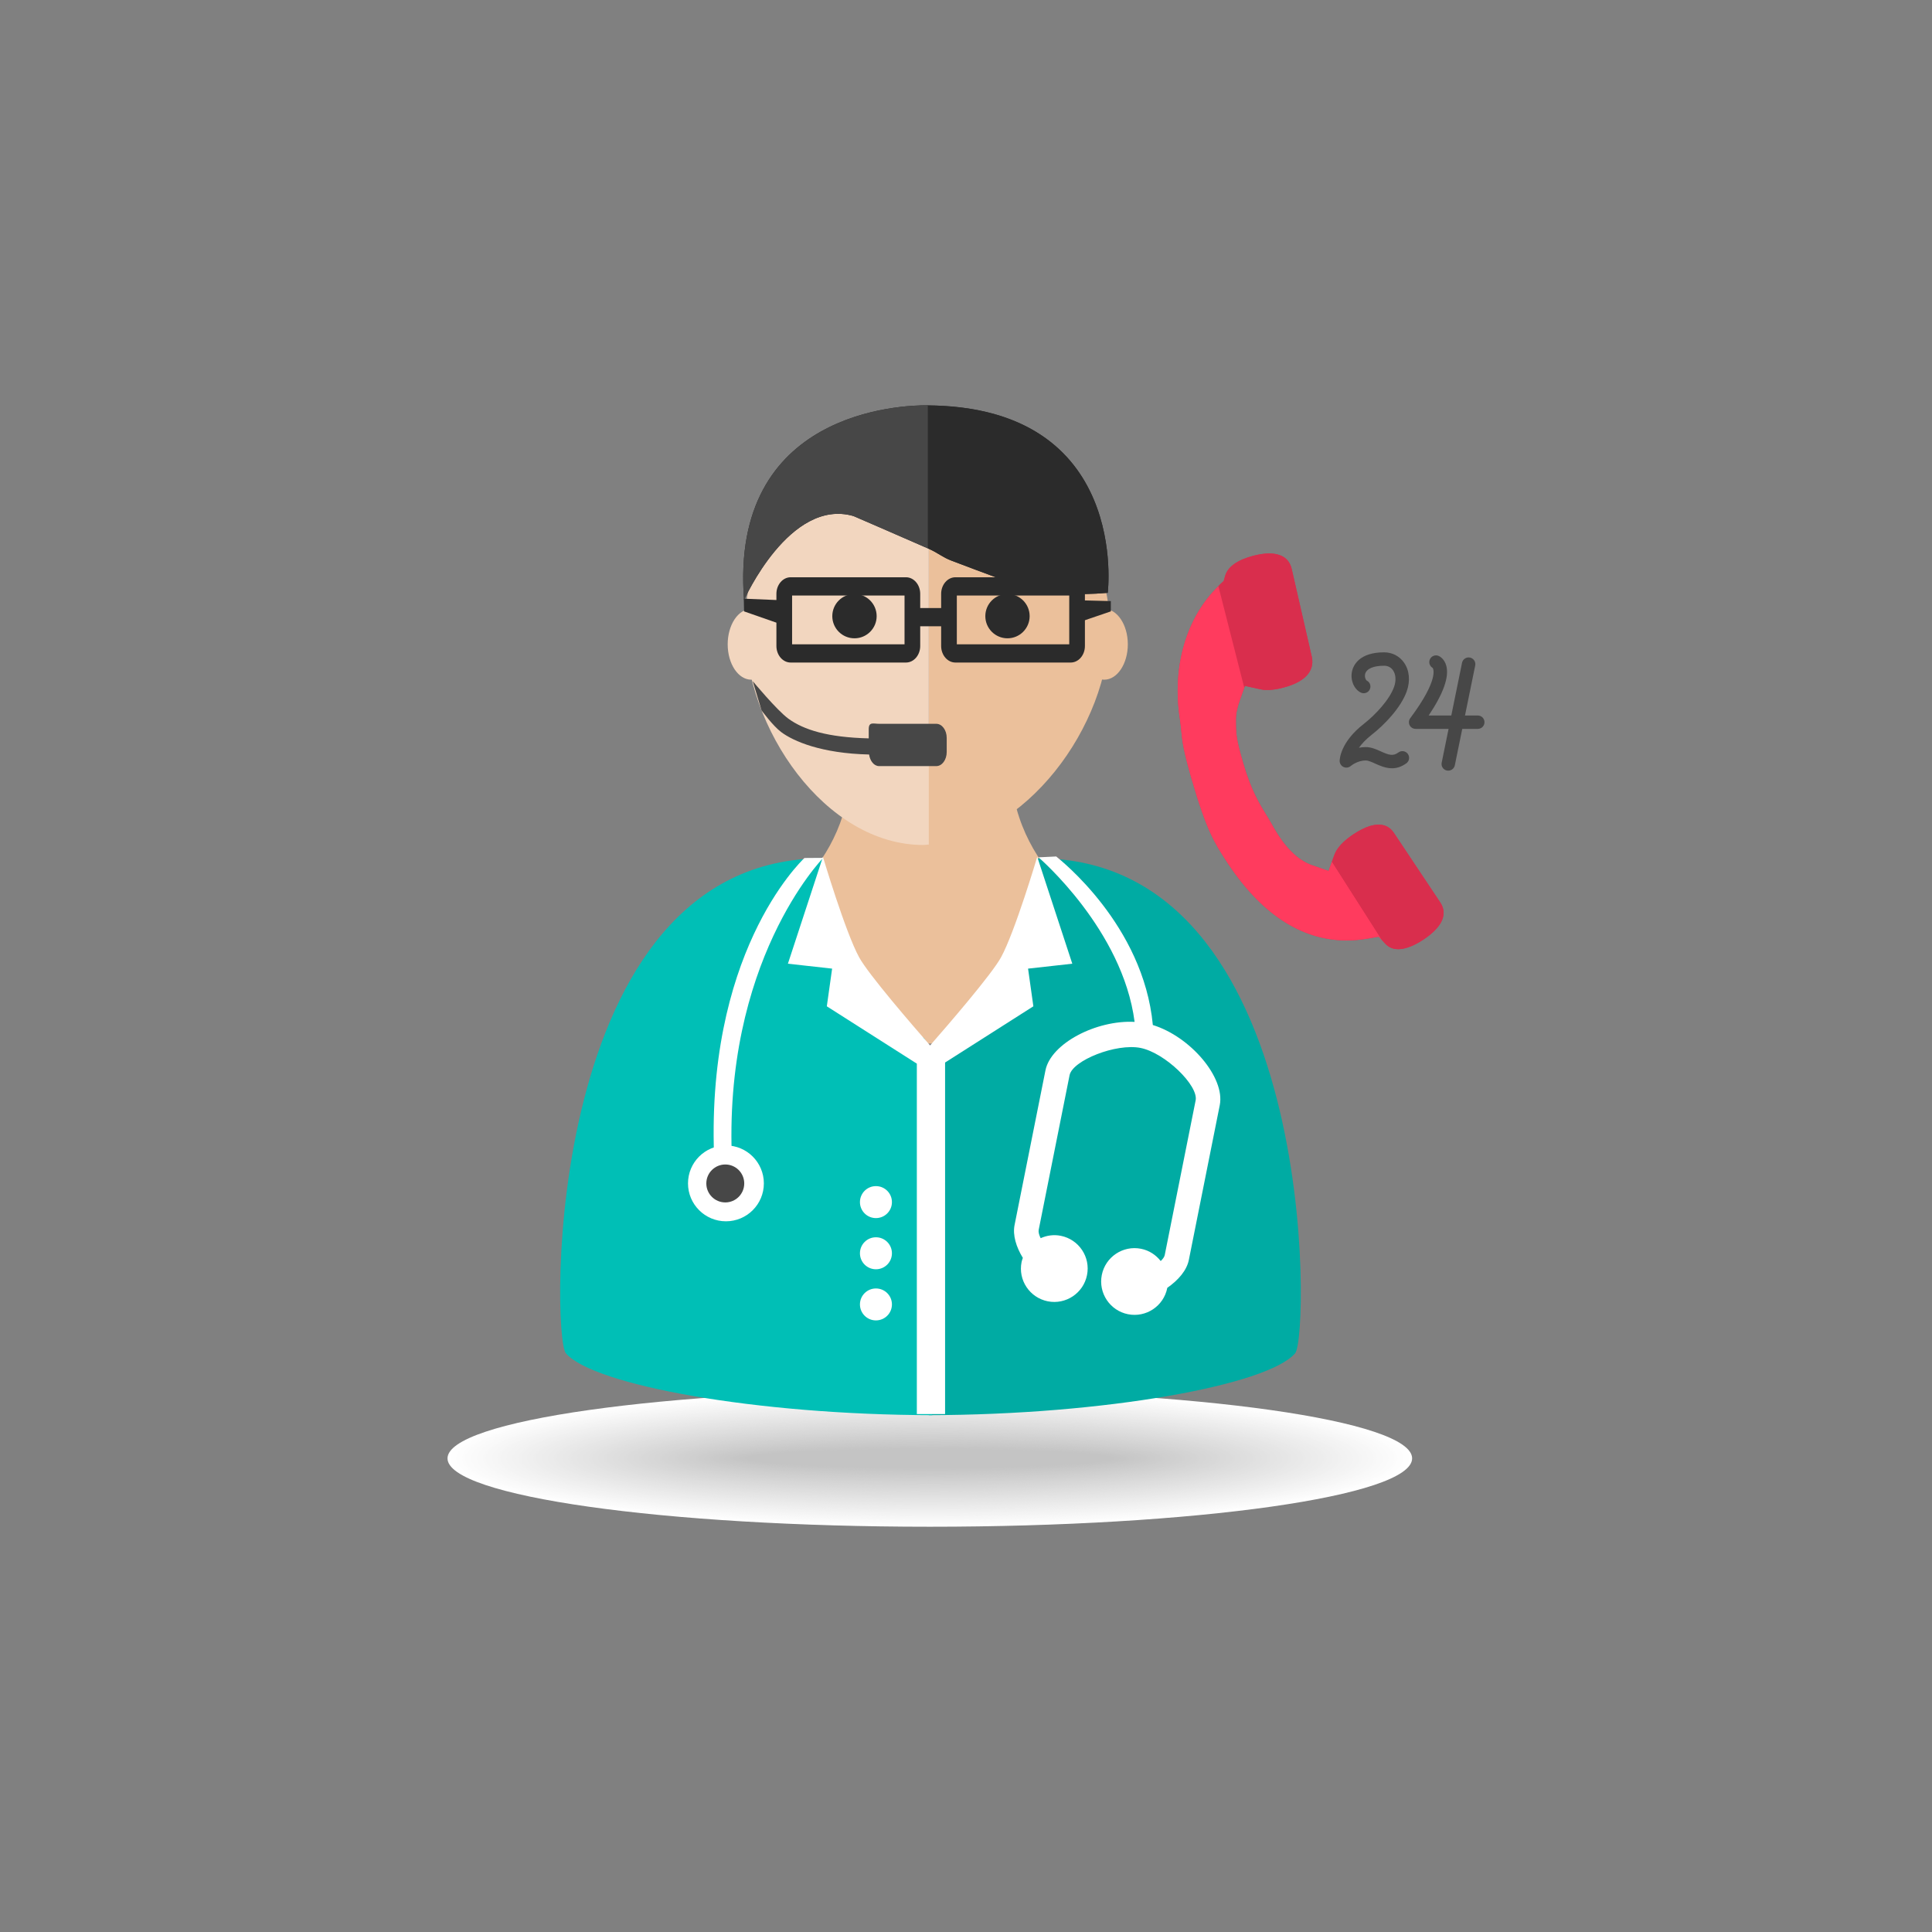 <?xml version="1.0" encoding="utf-8"?>
<!-- Generator: Adobe Illustrator 16.0.0, SVG Export Plug-In . SVG Version: 6.00 Build 0)  -->
<!DOCTYPE svg PUBLIC "-//W3C//DTD SVG 1.1//EN" "http://www.w3.org/Graphics/SVG/1.1/DTD/svg11.dtd">
<svg version="1.1" id="Layer_1" xmlns="http://www.w3.org/2000/svg" xmlns:xlink="http://www.w3.org/1999/xlink" x="0px" y="0px"
	 width="350px" height="350px" viewBox="0 0 350 350" enable-background="new 0 0 350 350" xml:space="preserve">
<rect x="0" y="0" width="350" height="350" fill="#808080" stroke="none"/>
<g>
	<g>
		<path fill="#FFFFFF" d="M255.82,264.2c0,6.836-39.123,12.381-87.376,12.381c-48.252,0-87.373-5.545-87.373-12.381
			c0-6.839,39.121-12.384,87.373-12.384C216.697,251.816,255.82,257.361,255.82,264.2z"/>
		<path fill="#FEFEFE" d="M255.286,264.2c0,6.777-38.884,12.275-86.843,12.275c-47.957,0-86.839-5.498-86.839-12.275
			c0-6.781,38.882-12.278,86.839-12.278C216.402,251.922,255.286,257.419,255.286,264.2z"/>
		<path fill="#FEFEFE" d="M254.753,264.2c0,6.72-38.646,12.171-86.31,12.171c-47.663,0-86.305-5.451-86.305-12.171
			c0-6.724,38.643-12.174,86.305-12.174C216.107,252.026,254.753,257.477,254.753,264.2z"/>
		<path fill="#FDFDFD" d="M254.219,264.2c0,6.662-38.406,12.065-85.775,12.065c-47.368,0-85.772-5.403-85.772-12.065
			c0-6.665,38.404-12.069,85.772-12.069C215.813,252.131,254.219,257.535,254.219,264.2z"/>
		<path fill="#FDFDFD" d="M253.686,264.2c0,6.604-38.168,11.961-85.242,11.961c-47.073,0-85.238-5.356-85.238-11.961
			c0-6.606,38.165-11.964,85.238-11.964C215.518,252.236,253.686,257.594,253.686,264.2z"/>
		<path fill="#FCFCFC" d="M253.151,264.2c0,6.546-37.928,11.855-84.708,11.855c-46.779,0-84.704-5.31-84.704-11.855
			c0-6.549,37.925-11.859,84.704-11.859C215.224,252.341,253.151,257.651,253.151,264.2z"/>
		<path fill="#FBFBFB" d="M252.617,264.2c0,6.488-37.688,11.751-84.173,11.751c-46.483,0-84.171-5.263-84.171-11.751
			c0-6.491,37.688-11.754,84.171-11.754C214.929,252.446,252.617,257.709,252.617,264.2z"/>
		<path fill="#FBFBFB" d="M252.084,264.2c0,6.43-37.45,11.646-83.64,11.646c-46.189,0-83.637-5.216-83.637-11.646
			c0-6.434,37.448-11.648,83.637-11.648C214.634,252.552,252.084,257.767,252.084,264.2z"/>
		<path fill="#FAFAFA" d="M251.55,264.2c0,6.372-37.211,11.541-83.106,11.541c-45.894,0-83.103-5.169-83.103-11.541
			c0-6.375,37.209-11.544,83.103-11.544C214.339,252.656,251.55,257.825,251.55,264.2z"/>
		<path fill="#FAFAFA" d="M251.016,264.2c0,6.314-36.972,11.436-82.572,11.436c-45.599,0-82.569-5.121-82.569-11.436
			c0-6.317,36.97-11.438,82.569-11.438C214.044,252.762,251.016,257.883,251.016,264.2z"/>
		<path fill="#F9F9F9" d="M250.482,264.2c0,6.256-36.733,11.331-82.039,11.331c-45.305,0-82.036-5.075-82.036-11.331
			c0-6.259,36.731-11.334,82.036-11.334C213.749,252.866,250.482,257.941,250.482,264.2z"/>
		<path fill="#F9F9F9" d="M249.948,264.2c0,6.198-36.494,11.226-81.504,11.226c-45.01,0-81.501-5.027-81.501-11.226
			c0-6.201,36.492-11.229,81.501-11.229C213.454,252.972,249.948,257.999,249.948,264.2z"/>
		<path fill="#F8F8F8" d="M249.415,264.2c0,6.141-36.256,11.121-80.971,11.121c-44.715,0-80.968-4.98-80.968-11.121
			c0-6.143,36.253-11.124,80.968-11.124C213.159,253.076,249.415,258.058,249.415,264.2z"/>
		<path fill="#F7F7F7" d="M248.881,264.2c0,6.082-36.016,11.016-80.437,11.016c-44.42,0-80.434-4.934-80.434-11.016
			c0-6.085,36.014-11.019,80.434-11.019C212.865,253.182,248.881,258.115,248.881,264.2z"/>
		<path fill="#F7F7F7" d="M248.347,264.2c0,6.024-35.776,10.911-79.903,10.911c-44.125,0-79.9-4.887-79.9-10.911
			c0-6.027,35.774-10.914,79.9-10.914C212.57,253.286,248.347,258.173,248.347,264.2z"/>
		<path fill="#F6F6F6" d="M247.813,264.2c0,5.966-35.538,10.806-79.37,10.806c-43.831,0-79.366-4.84-79.366-10.806
			c0-5.969,35.536-10.809,79.366-10.809C212.275,253.392,247.813,258.231,247.813,264.2z"/>
		<path fill="#F6F6F6" d="M247.279,264.2c0,5.908-35.299,10.701-78.836,10.701c-43.535,0-78.833-4.793-78.833-10.701
			c0-5.911,35.297-10.704,78.833-10.704C211.98,253.496,247.279,258.289,247.279,264.2z"/>
		<path fill="#F5F5F5" d="M246.746,264.2c0,5.851-35.061,10.596-78.302,10.596c-43.241,0-78.299-4.745-78.299-10.596
			c0-5.853,35.059-10.599,78.299-10.599C211.686,253.602,246.746,258.348,246.746,264.2z"/>
		<path fill="#F4F4F4" d="M246.212,264.2c0,5.792-34.821,10.491-77.768,10.491c-42.946,0-77.765-4.699-77.765-10.491
			c0-5.795,34.819-10.493,77.765-10.493C211.391,253.707,246.212,258.405,246.212,264.2z"/>
		<path fill="#F4F4F4" d="M245.678,264.2c0,5.734-34.582,10.386-77.234,10.386c-42.651,0-77.231-4.651-77.231-10.386
			c0-5.737,34.58-10.389,77.231-10.389C211.096,253.812,245.678,258.463,245.678,264.2z"/>
		<path fill="#F3F3F3" d="M245.145,264.2c0,5.677-34.344,10.281-76.701,10.281c-42.356,0-76.698-4.604-76.698-10.281
			c0-5.679,34.341-10.284,76.698-10.284C210.801,253.916,245.145,258.521,245.145,264.2z"/>
		<path fill="#F3F3F3" d="M244.61,264.2c0,5.618-34.104,10.176-76.166,10.176c-42.062,0-76.164-4.558-76.164-10.176
			c0-5.621,34.102-10.179,76.164-10.179C210.506,254.021,244.61,258.579,244.61,264.2z"/>
		<path fill="#F2F2F2" d="M244.076,264.2c0,5.561-33.864,10.071-75.632,10.071c-41.767,0-75.63-4.511-75.63-10.071
			c0-5.563,33.863-10.074,75.63-10.074C210.212,254.126,244.076,258.638,244.076,264.2z"/>
		<path fill="#F2F2F2" d="M243.543,264.2c0,5.502-33.626,9.966-75.099,9.966c-41.472,0-75.096-4.464-75.096-9.966
			c0-5.505,33.624-9.969,75.096-9.969C209.917,254.231,243.543,258.695,243.543,264.2z"/>
		<path fill="#F1F1F1" d="M243.009,264.2c0,5.444-33.387,9.86-74.565,9.86c-41.177,0-74.563-4.416-74.563-9.86
			c0-5.447,33.385-9.863,74.563-9.863C209.622,254.337,243.009,258.753,243.009,264.2z"/>
		<path fill="#F0F0F0" d="M242.476,264.2c0,5.387-33.148,9.756-74.032,9.756c-40.882,0-74.028-4.369-74.028-9.756
			c0-5.39,33.146-9.759,74.028-9.759C209.327,254.441,242.476,258.811,242.476,264.2z"/>
		<path fill="#F0F0F0" d="M241.941,264.2c0,5.329-32.909,9.651-73.497,9.651s-73.496-4.322-73.496-9.651
			c0-5.331,32.908-9.653,73.496-9.653S241.941,258.869,241.941,264.2z"/>
		<path fill="#EFEFEF" d="M241.408,264.2c0,5.271-32.671,9.546-72.964,9.546c-40.293,0-72.961-4.275-72.961-9.546
			c0-5.272,32.668-9.549,72.961-9.549C208.737,254.651,241.408,258.928,241.408,264.2z"/>
		<path fill="#EFEFEF" d="M240.874,264.2c0,5.213-32.431,9.44-72.43,9.44c-39.998,0-72.428-4.228-72.428-9.44
			c0-5.215,32.43-9.444,72.428-9.444C208.443,254.756,240.874,258.985,240.874,264.2z"/>
		<path fill="#EEEEEE" d="M240.34,264.2c0,5.155-32.192,9.335-71.896,9.335c-39.703,0-71.894-4.18-71.894-9.335
			c0-5.157,32.191-9.339,71.894-9.339C208.147,254.861,240.34,259.043,240.34,264.2z"/>
		<ellipse fill="#EDEDED" cx="168.445" cy="264.2" rx="71.361" ry="9.23"/>
		<path fill="#EDEDED" d="M239.272,264.2c0,5.039-31.714,9.126-70.829,9.126c-39.114,0-70.826-4.087-70.826-9.126
			c0-5.041,31.712-9.129,70.826-9.129C207.559,255.071,239.272,259.159,239.272,264.2z"/>
		<path fill="#ECECEC" d="M238.738,264.2c0,4.981-31.475,9.021-70.294,9.021c-38.819,0-70.292-4.039-70.292-9.021
			c0-4.983,31.474-9.023,70.292-9.023C207.264,255.177,238.738,259.217,238.738,264.2z"/>
		<path fill="#ECECEC" d="M238.205,264.2c0,4.923-31.236,8.915-69.761,8.915c-38.524,0-69.758-3.992-69.758-8.915
			c0-4.925,31.234-8.919,69.758-8.919C206.969,255.281,238.205,259.275,238.205,264.2z"/>
		<path fill="#EBEBEB" d="M237.671,264.2c0,4.865-30.997,8.811-69.228,8.811c-38.229,0-69.225-3.945-69.225-8.811
			c0-4.867,30.996-8.813,69.225-8.813C206.674,255.387,237.671,259.333,237.671,264.2z"/>
		<path fill="#EBEBEB" d="M237.137,264.2c0,4.808-30.758,8.706-68.692,8.706s-68.691-3.898-68.691-8.706
			c0-4.809,30.757-8.708,68.691-8.708S237.137,259.392,237.137,264.2z"/>
		<path fill="#EAEAEA" d="M236.604,264.2c0,4.749-30.52,8.601-68.16,8.601c-37.64,0-68.158-3.852-68.158-8.601
			c0-4.751,30.518-8.604,68.158-8.604C206.084,255.597,236.604,259.449,236.604,264.2z"/>
		<path fill="#E9E9E9" d="M236.069,264.2c0,4.69-30.28,8.495-67.625,8.495c-37.345,0-67.624-3.805-67.624-8.495
			c0-4.693,30.279-8.499,67.624-8.499C205.789,255.701,236.069,259.507,236.069,264.2z"/>
		<path fill="#E9E9E9" d="M235.536,264.2c0,4.633-30.042,8.391-67.093,8.391c-37.05,0-67.089-3.758-67.089-8.391
			c0-4.636,30.04-8.394,67.089-8.394C205.494,255.807,235.536,259.564,235.536,264.2z"/>
		<path fill="#E8E8E8" d="M235.002,264.2c0,4.575-29.803,8.286-66.559,8.286c-36.755,0-66.556-3.711-66.556-8.286
			c0-4.577,29.801-8.289,66.556-8.289C205.199,255.911,235.002,259.623,235.002,264.2z"/>
		<path fill="#E8E8E8" d="M234.469,264.2c0,4.517-29.563,8.181-66.024,8.181s-66.022-3.664-66.022-8.181
			c0-4.519,29.562-8.184,66.022-8.184S234.469,259.682,234.469,264.2z"/>
		<path fill="#E7E7E7" d="M233.935,264.2c0,4.459-29.324,8.075-65.491,8.075c-36.166,0-65.489-3.616-65.489-8.075
			c0-4.461,29.323-8.078,65.489-8.078C204.61,256.122,233.935,259.739,233.935,264.2z"/>
		<path fill="#E6E6E6" d="M233.4,264.2c0,4.401-29.085,7.971-64.957,7.971c-35.871,0-64.955-3.569-64.955-7.971
			c0-4.403,29.084-7.974,64.955-7.974C204.315,256.227,233.4,259.797,233.4,264.2z"/>
		<path fill="#E6E6E6" d="M232.867,264.2c0,4.343-28.847,7.865-64.424,7.865c-35.575,0-64.42-3.522-64.42-7.865
			c0-4.345,28.845-7.868,64.42-7.868C204.021,256.332,232.867,259.855,232.867,264.2z"/>
		<path fill="#E5E5E5" d="M232.333,264.2c0,4.285-28.607,7.761-63.889,7.761c-35.282,0-63.888-3.476-63.888-7.761
			c0-4.287,28.606-7.764,63.888-7.764C203.726,256.437,232.333,259.913,232.333,264.2z"/>
		<path fill="#E5E5E5" d="M231.799,264.2c0,4.228-28.367,7.655-63.355,7.655c-34.986,0-63.353-3.428-63.353-7.655
			c0-4.229,28.367-7.659,63.353-7.659C203.432,256.541,231.799,259.971,231.799,264.2z"/>
		<path fill="#E4E4E4" d="M231.266,264.2c0,4.169-28.129,7.551-62.822,7.551c-34.691,0-62.82-3.382-62.82-7.551
			c0-4.171,28.128-7.554,62.82-7.554C203.137,256.646,231.266,260.029,231.266,264.2z"/>
		<path fill="#E4E4E4" d="M230.731,264.2c0,4.111-27.89,7.445-62.288,7.445c-34.397,0-62.286-3.334-62.286-7.445
			c0-4.113,27.889-7.448,62.286-7.448C202.842,256.752,230.731,260.087,230.731,264.2z"/>
		<path fill="#E3E3E3" d="M230.197,264.2c0,4.054-27.65,7.341-61.754,7.341c-34.102,0-61.752-3.287-61.752-7.341
			c0-4.056,27.65-7.344,61.752-7.344C202.547,256.856,230.197,260.145,230.197,264.2z"/>
		<path fill="#E2E2E2" d="M229.664,264.2c0,3.995-27.412,7.235-61.22,7.235s-61.219-3.24-61.219-7.235
			c0-3.997,27.411-7.238,61.219-7.238S229.664,260.203,229.664,264.2z"/>
		<path fill="#E2E2E2" d="M229.13,264.2c0,3.938-27.173,7.131-60.686,7.131c-33.512,0-60.685-3.193-60.685-7.131
			c0-3.938,27.172-7.134,60.685-7.134C201.957,257.066,229.13,260.262,229.13,264.2z"/>
		<path fill="#E1E1E1" d="M228.597,264.2c0,3.879-26.935,7.025-60.153,7.025c-33.217,0-60.151-3.146-60.151-7.025
			c0-3.882,26.934-7.028,60.151-7.028C201.662,257.172,228.597,260.318,228.597,264.2z"/>
		<path fill="#E1E1E1" d="M228.063,264.2c0,3.821-26.695,6.921-59.618,6.921s-59.618-3.1-59.618-6.921
			c0-3.823,26.695-6.923,59.618-6.923S228.063,260.377,228.063,264.2z"/>
		<path fill="#E0E0E0" d="M227.528,264.2c0,3.764-26.456,6.815-59.085,6.815c-32.627,0-59.083-3.052-59.083-6.815
			c0-3.766,26.455-6.818,59.083-6.818C201.072,257.382,227.528,260.435,227.528,264.2z"/>
		<path fill="#DFDFDF" d="M226.995,264.2c0,3.705-26.218,6.711-58.551,6.711c-32.333,0-58.549-3.006-58.549-6.711
			c0-3.707,26.216-6.714,58.549-6.714C200.777,257.486,226.995,260.493,226.995,264.2z"/>
		<path fill="#DFDFDF" d="M226.461,264.2c0,3.647-25.978,6.605-58.017,6.605c-32.039,0-58.016-2.958-58.016-6.605
			c0-3.649,25.978-6.608,58.016-6.608C200.483,257.592,226.461,260.551,226.461,264.2z"/>
		<path fill="#DEDEDE" d="M225.928,264.2c0,3.589-25.74,6.501-57.484,6.501s-57.482-2.912-57.482-6.501
			c0-3.591,25.738-6.504,57.482-6.504S225.928,260.609,225.928,264.2z"/>
		<ellipse fill="#DEDEDE" cx="168.445" cy="264.2" rx="56.949" ry="6.396"/>
		<path fill="#DDDDDD" d="M224.859,264.2c0,3.474-25.261,6.29-56.416,6.29c-31.153,0-56.414-2.816-56.414-6.29
			c0-3.476,25.261-6.294,56.414-6.294C199.599,257.906,224.859,260.725,224.859,264.2z"/>
		<path fill="#DDDDDD" d="M224.326,264.2c0,3.415-25.022,6.186-55.882,6.186c-30.859,0-55.881-2.771-55.881-6.186
			c0-3.417,25.021-6.188,55.881-6.188C199.304,258.012,224.326,260.783,224.326,264.2z"/>
		<path fill="#DCDCDC" d="M223.792,264.2c0,3.357-24.783,6.08-55.348,6.08c-30.564,0-55.347-2.723-55.347-6.08
			c0-3.359,24.783-6.083,55.347-6.083C199.009,258.117,223.792,260.841,223.792,264.2z"/>
		<path fill="#DBDBDB" d="M223.259,264.2c0,3.3-24.545,5.976-54.814,5.976s-54.813-2.676-54.813-5.976
			c0-3.301,24.544-5.979,54.813-5.979S223.259,260.899,223.259,264.2z"/>
		<path fill="#DBDBDB" d="M222.725,264.2c0,3.241-24.305,5.87-54.281,5.87c-29.974,0-54.279-2.629-54.279-5.87
			c0-3.243,24.305-5.873,54.279-5.873C198.42,258.327,222.725,260.957,222.725,264.2z"/>
		<path fill="#DADADA" d="M222.19,264.2c0,3.184-24.066,5.766-53.747,5.766c-29.68,0-53.745-2.582-53.745-5.766
			c0-3.186,24.065-5.769,53.745-5.769C198.124,258.432,222.19,261.015,222.19,264.2z"/>
		<path fill="#DADADA" d="M221.657,264.2c0,3.126-23.827,5.66-53.213,5.66c-29.385,0-53.212-2.534-53.212-5.66
			c0-3.127,23.827-5.663,53.212-5.663C197.83,258.537,221.657,261.073,221.657,264.2z"/>
		<path fill="#D9D9D9" d="M221.123,264.2c0,3.067-23.588,5.556-52.679,5.556c-29.09,0-52.678-2.488-52.678-5.556
			c0-3.069,23.588-5.559,52.678-5.559C197.535,258.642,221.123,261.131,221.123,264.2z"/>
		<ellipse fill="#D8D8D8" cx="168.444" cy="264.2" rx="52.145" ry="5.45"/>
		<path fill="#D8D8D8" d="M220.056,264.2c0,2.952-23.11,5.346-51.612,5.346c-28.5,0-51.61-2.394-51.61-5.346
			c0-2.953,23.11-5.349,51.61-5.349C196.945,258.852,220.056,261.247,220.056,264.2z"/>
		<path fill="#D7D7D7" d="M219.521,264.2c0,2.894-22.871,5.24-51.078,5.24c-28.206,0-51.077-2.347-51.077-5.24
			c0-2.896,22.871-5.243,51.077-5.243C196.65,258.957,219.521,261.305,219.521,264.2z"/>
		<path fill="#D7D7D7" d="M218.988,264.2c0,2.835-22.633,5.136-50.544,5.136c-27.911,0-50.543-2.301-50.543-5.136
			c0-2.837,22.632-5.139,50.543-5.139C196.355,259.062,218.988,261.363,218.988,264.2z"/>
		<path fill="#D6D6D6" d="M218.454,264.2c0,2.778-22.394,5.03-50.01,5.03c-27.616,0-50.009-2.252-50.009-5.03
			c0-2.779,22.393-5.033,50.009-5.033C196.061,259.167,218.454,261.421,218.454,264.2z"/>
		<path fill="#D6D6D6" d="M217.92,264.2c0,2.72-22.154,4.925-49.476,4.925c-27.322,0-49.476-2.205-49.476-4.925
			c0-2.722,22.154-4.929,49.476-4.929C195.766,259.271,217.92,261.479,217.92,264.2z"/>
		<path fill="#D5D5D5" d="M217.387,264.2c0,2.661-21.915,4.82-48.943,4.82c-27.026,0-48.941-2.159-48.941-4.82
			c0-2.663,21.915-4.823,48.941-4.823C195.472,259.377,217.387,261.537,217.387,264.2z"/>
		<path fill="#D4D4D4" d="M216.853,264.2c0,2.604-21.676,4.716-48.409,4.716c-26.732,0-48.408-2.111-48.408-4.716
			c0-2.605,21.676-4.719,48.408-4.719C195.177,259.481,216.853,261.595,216.853,264.2z"/>
		<path fill="#D4D4D4" d="M216.319,264.2c0,2.546-21.438,4.61-47.875,4.61s-47.875-2.064-47.875-4.61
			c0-2.548,21.438-4.613,47.875-4.613S216.319,261.652,216.319,264.2z"/>
		<path fill="#D3D3D3" d="M215.785,264.2c0,2.487-21.198,4.505-47.341,4.505s-47.341-2.018-47.341-4.505
			c0-2.489,21.198-4.509,47.341-4.509S215.785,261.711,215.785,264.2z"/>
		<path fill="#D3D3D3" d="M215.251,264.2c0,2.43-20.959,4.4-46.808,4.4c-25.847,0-46.806-1.971-46.806-4.4
			c0-2.432,20.958-4.403,46.806-4.403C194.292,259.797,215.251,261.769,215.251,264.2z"/>
		<path fill="#D2D2D2" d="M214.718,264.2c0,2.372-20.721,4.296-46.274,4.296s-46.273-1.924-46.273-4.296
			c0-2.373,20.72-4.298,46.273-4.298S214.718,261.827,214.718,264.2z"/>
		<path fill="#D1D1D1" d="M214.184,264.2c0,2.313-20.481,4.19-45.74,4.19s-45.739-1.877-45.739-4.19
			c0-2.315,20.481-4.193,45.739-4.193S214.184,261.885,214.184,264.2z"/>
		<path fill="#D1D1D1" d="M213.649,264.2c0,2.256-20.241,4.085-45.206,4.085c-24.963,0-45.206-1.829-45.206-4.085
			c0-2.257,20.243-4.089,45.206-4.089C193.408,260.111,213.649,261.943,213.649,264.2z"/>
		<path fill="#D0D0D0" d="M213.116,264.2c0,2.198-20.004,3.98-44.672,3.98c-24.669,0-44.672-1.782-44.672-3.98
			c0-2.199,20.003-3.983,44.672-3.983C193.112,260.217,213.116,262.001,213.116,264.2z"/>
		<path fill="#D0D0D0" d="M212.582,264.2c0,2.14-19.764,3.876-44.138,3.876c-24.374,0-44.138-1.736-44.138-3.876
			c0-2.142,19.764-3.878,44.138-3.878C192.818,260.322,212.582,262.059,212.582,264.2z"/>
		<path fill="#CFCFCF" d="M212.049,264.2c0,2.082-19.525,3.771-43.605,3.771c-24.079,0-43.604-1.688-43.604-3.771
			c0-2.084,19.525-3.773,43.604-3.773C192.523,260.427,212.049,262.116,212.049,264.2z"/>
		<path fill="#CFCFCF" d="M211.515,264.2c0,2.024-19.286,3.665-43.071,3.665c-23.784,0-43.07-1.641-43.07-3.665
			c0-2.025,19.287-3.668,43.07-3.668C192.229,260.532,211.515,262.175,211.515,264.2z"/>
		<path fill="#CECECE" d="M210.98,264.2c0,1.966-19.047,3.561-42.537,3.561c-23.489,0-42.536-1.595-42.536-3.561
			c0-1.967,19.047-3.563,42.536-3.563C191.934,260.637,210.98,262.233,210.98,264.2z"/>
		<path fill="#CDCDCD" d="M210.447,264.2c0,1.908-18.809,3.456-42.004,3.456c-23.194,0-42.002-1.548-42.002-3.456
			c0-1.909,18.808-3.458,42.002-3.458C191.639,260.742,210.447,262.291,210.447,264.2z"/>
		<path fill="#CDCDCD" d="M209.913,264.2c0,1.851-18.569,3.351-41.469,3.351s-41.469-1.5-41.469-3.351
			c0-1.852,18.569-3.354,41.469-3.354S209.913,262.349,209.913,264.2z"/>
		<path fill="#CCCCCC" d="M209.38,264.2c0,1.792-18.331,3.245-40.936,3.245s-40.935-1.453-40.935-3.245
			c0-1.794,18.33-3.249,40.935-3.249S209.38,262.406,209.38,264.2z"/>
		<path fill="#CCCCCC" d="M208.846,264.2c0,1.734-18.092,3.141-40.402,3.141c-22.31,0-40.401-1.406-40.401-3.141
			c0-1.735,18.092-3.144,40.401-3.144C190.754,261.057,208.846,262.465,208.846,264.2z"/>
		<path fill="#CBCBCB" d="M208.312,264.2c0,1.676-17.853,3.036-39.868,3.036s-39.868-1.36-39.868-3.036
			c0-1.678,17.853-3.038,39.868-3.038S208.312,262.522,208.312,264.2z"/>
		<path fill="#CACACA" d="M207.778,264.2c0,1.618-17.613,2.931-39.334,2.931c-21.72,0-39.334-1.313-39.334-2.931
			c0-1.619,17.614-2.934,39.334-2.934C190.165,261.267,207.778,262.581,207.778,264.2z"/>
		<path fill="#CACACA" d="M207.244,264.2c0,1.561-17.374,2.825-38.8,2.825c-21.425,0-38.8-1.265-38.8-2.825
			c0-1.562,17.375-2.828,38.8-2.828C189.87,261.372,207.244,262.639,207.244,264.2z"/>
		<path fill="#C9C9C9" d="M206.71,264.2c0,1.502-17.135,2.721-38.266,2.721c-21.131,0-38.266-1.219-38.266-2.721
			c0-1.503,17.135-2.724,38.266-2.724C189.575,261.477,206.71,262.697,206.71,264.2z"/>
		<path fill="#C9C9C9" d="M206.177,264.2c0,1.444-16.896,2.615-37.733,2.615c-20.836,0-37.732-1.171-37.732-2.615
			c0-1.445,16.896-2.618,37.732-2.618C189.28,261.582,206.177,262.755,206.177,264.2z"/>
		<path fill="#C8C8C8" d="M205.643,264.2c0,1.387-16.657,2.511-37.198,2.511c-20.542,0-37.199-1.124-37.199-2.511
			c0-1.388,16.657-2.514,37.199-2.514C188.985,261.687,205.643,262.813,205.643,264.2z"/>
		<path fill="#C8C8C8" d="M205.109,264.2c0,1.328-16.419,2.405-36.666,2.405s-36.665-1.077-36.665-2.405
			c0-1.329,16.418-2.408,36.665-2.408S205.109,262.871,205.109,264.2z"/>
		<path fill="#C7C7C7" d="M204.575,264.2c0,1.271-16.179,2.301-36.131,2.301c-19.952,0-36.131-1.03-36.131-2.301
			c0-1.271,16.18-2.304,36.131-2.304C188.396,261.896,204.575,262.929,204.575,264.2z"/>
		<path fill="#C6C6C6" d="M204.042,264.2c0,1.213-15.941,2.195-35.598,2.195s-35.598-0.982-35.598-2.195s15.941-2.198,35.598-2.198
			S204.042,262.987,204.042,264.2z"/>
		<path fill="#C6C6C6" d="M203.508,264.2c0,1.154-15.701,2.091-35.064,2.091c-19.362,0-35.064-0.937-35.064-2.091
			c0-1.155,15.702-2.093,35.064-2.093C187.807,262.107,203.508,263.045,203.508,264.2z"/>
		<path fill="#C5C5C5" d="M202.974,264.2c0,1.097-15.462,1.985-34.53,1.985c-19.067,0-34.53-0.889-34.53-1.985
			c0-1.098,15.463-1.988,34.53-1.988C187.512,262.212,202.974,263.103,202.974,264.2z"/>
		<path fill="#C5C5C5" d="M202.44,264.2c0,1.038-15.224,1.88-33.997,1.88c-18.772,0-33.996-0.842-33.996-1.88
			c0-1.04,15.224-1.884,33.996-1.884C187.217,262.316,202.44,263.16,202.44,264.2z"/>
		<path fill="#C4C4C4" d="M201.906,264.2c0,0.98-14.984,1.775-33.462,1.775c-18.478,0-33.462-0.795-33.462-1.775
			c0-0.981,14.985-1.778,33.462-1.778C186.922,262.422,201.906,263.219,201.906,264.2z"/>
	</g>
	<g>
		<g>
			<g>
				<g>
					<path fill="#474747" d="M252.172,139.18c-1.15,0-2.189-0.464-3.051-0.851c-0.637-0.291-1.242-0.563-1.707-0.563
						c-1.523,0-2.689,0.98-2.699,0.993c-0.373,0.315-0.887,0.389-1.32,0.188c-0.438-0.205-0.713-0.647-0.705-1.125
						c0.008-0.342,0.182-3.418,4.346-6.659c2.141-1.669,4.674-4.389,5.512-6.721c0.406-1.139,0.326-2.265-0.193-3.016
						c-0.383-0.538-0.934-0.823-1.613-0.823c-1.93,0-3.174,0.54-3.43,1.476c-0.152,0.593,0.129,1.119,0.281,1.208
						c0.605,0.298,0.848,1.028,0.539,1.632c-0.297,0.599-1.033,0.84-1.627,0.538c-1.248-0.621-1.934-2.331-1.563-3.901
						c0.242-1.018,1.289-3.382,5.799-3.382c1.463,0,2.775,0.677,3.607,1.859c0.99,1.414,1.168,3.324,0.486,5.23
						c-1.07,2.981-4.07,6.073-6.309,7.818c-1.092,0.853-1.838,1.67-2.344,2.381c0.391-0.079,0.797-0.124,1.232-0.124
						c0.979,0,1.867,0.392,2.709,0.771c1.426,0.644,2.217,0.944,3.213,0.205c0.529-0.4,1.293-0.288,1.695,0.249
						c0.398,0.542,0.297,1.305-0.248,1.706C253.865,138.939,252.998,139.18,252.172,139.18z"/>
				</g>
				<g>
					<path fill="#474747" d="M267.717,132.044h-11.258c-0.463,0-0.879-0.255-1.094-0.668c-0.201-0.412-0.156-0.905,0.113-1.271
						c5.266-7.063,4.166-8.967,4.063-9.106c-0.531-0.308-0.766-0.976-0.508-1.548c0.27-0.618,0.994-0.893,1.607-0.62
						c0.168,0.076,1.039,0.521,1.379,1.813c0.523,2.012-0.553,5.026-3.203,8.975h8.9c0.674,0,1.213,0.541,1.213,1.214
						C268.93,131.502,268.391,132.044,267.717,132.044z"/>
				</g>
				<g>
					<path fill="#474747" d="M262.363,139.611c-0.084,0-0.162-0.008-0.246-0.022c-0.658-0.133-1.082-0.777-0.939-1.435l3.686-18.087
						c0.131-0.655,0.775-1.08,1.43-0.944c0.658,0.132,1.088,0.773,0.955,1.433l-3.693,18.086
						C263.43,139.22,262.93,139.611,262.363,139.611z"/>
				</g>
			</g>
		</g>
		<g>
			<path fill="#D92E4D" d="M260.955,163.548l-8.457-12.688c-0.652-0.976-1.578-1.469-2.758-1.469c-0.512,0-1.059,0.092-1.643,0.276
				c-0.879,0.283-1.867,0.78-2.914,1.473c-1.813,1.202-3,2.488-3.439,3.702l-0.453,1.25l-0.609,1.688l-2.951-1.019
				c-2.74-0.944-5.17-3.426-7.416-7.577c-0.303-0.542-0.635-1.075-1-1.681c-1.135-1.844-2.688-4.365-4.098-9.243
				c-1.275-4.402-1.326-5.21-1.326-7.932c0-1.222,0.381-2.547,0.703-3.442l0.814-2.303l0.115-0.33l2.727,0.595
				c0.316,0.075,0.639,0.126,0.959,0.141l0.381,0.006c0.854,0,1.832-0.143,2.889-0.429c1.77-0.456,3.117-1.115,4.02-1.959
				c1.051-0.975,1.457-2.27,1.139-3.639l-3.633-15.879c-0.508-2.213-2.297-2.751-3.74-2.816l-0.328-0.012
				c-0.85,0-1.828,0.15-2.898,0.425c-2.936,0.774-4.65,2.016-5.111,3.693l-0.24,0.871l-0.654,0.609
				c-0.109,0.104-0.199,0.231-0.307,0.335c-5.803,5.634-8.424,14.548-6.986,23.995c0.129,0.844,0.186,1.5,0.262,2.218
				c0.164,1.723,0.326,3.347,1.84,8.605c2.719,9.405,4.184,11.666,6.209,14.804c6.242,9.654,13.623,14.551,21.918,14.551
				c1.273,0,2.652-0.129,4.111-0.388l1.695-0.294l0.6,0.642l0.572,0.62c0.619,0.669,1.408,1.005,2.352,1.005
				c0.512,0,1.066-0.096,1.658-0.287c0.902-0.28,1.891-0.774,2.93-1.469c1.516-1.01,2.58-2.053,3.158-3.092
				C261.711,165.883,261.68,164.648,260.955,163.548z"/>
			<g>
				<path fill="#D92E4D" d="M225.523,124.254l2.727,0.595c0.316,0.075,0.639,0.126,0.959,0.141l0.381,0.006
					c0.854,0,1.832-0.143,2.889-0.429c1.77-0.456,3.117-1.115,4.02-1.959c1.051-0.975,1.457-2.27,1.139-3.639l-3.633-15.879
					c-0.508-2.213-2.297-2.751-3.74-2.816l-0.328-0.012c-0.85,0-1.828,0.15-2.898,0.425c-2.936,0.774-4.65,2.016-5.111,3.693
					l-0.24,0.871l-0.654,0.609c-0.109,0.104-0.199,0.231-0.307,0.335l4.684,18.39L225.523,124.254z"/>
				<path fill="#FF3B5E" d="M240.682,157.78l-2.951-1.019c-2.74-0.944-5.17-3.426-7.416-7.577c-0.303-0.542-0.635-1.075-1-1.681
					c-1.135-1.844-2.688-4.365-4.098-9.243c-1.275-4.402-1.326-5.21-1.326-7.932c0-1.222,0.381-2.547,0.703-3.442l0.814-2.303
					l-4.684-18.39c-5.803,5.634-8.424,14.548-6.986,23.995c0.129,0.844,0.186,1.5,0.262,2.218c0.164,1.723,0.326,3.347,1.84,8.605
					c2.719,9.405,4.184,11.666,6.209,14.804c6.242,9.654,13.623,14.551,21.918,14.551c1.273,0,2.652-0.129,4.111-0.388l1.695-0.294
					l0.6,0.642l-9.082-14.235L240.682,157.78z"/>
				<path fill="#D92E4D" d="M260.955,163.548l-8.457-12.688c-0.652-0.976-1.578-1.469-2.758-1.469c-0.512,0-1.059,0.092-1.643,0.276
					c-0.879,0.283-1.867,0.78-2.914,1.473c-1.813,1.202-3,2.488-3.439,3.702l-0.453,1.25l9.082,14.235l0.572,0.62
					c0.619,0.669,1.408,1.005,2.352,1.005c0.512,0,1.066-0.096,1.658-0.287c0.902-0.28,1.891-0.774,2.93-1.469
					c1.516-1.01,2.58-2.053,3.158-3.092C261.711,165.883,261.68,164.648,260.955,163.548z"/>
			</g>
		</g>
		<g>
			<path fill="#EBC09B" d="M204.316,116.723c0,3.539-1.924,6.411-4.279,6.411c-2.359,0-4.275-2.872-4.275-6.411
				s1.916-6.412,4.275-6.412C202.393,110.311,204.316,113.184,204.316,116.723z"/>
			<g>
				<path fill="#EBC09B" d="M182.967,137.436h-11.18h-6.381h-11.173c0,10.145-4.09,17.388-8.638,22.318
					c10.442,5.368,16.329,62.774,46.624,0.642C187.439,155.46,182.967,148.051,182.967,137.436z"/>
				<g>
					<g>
						<path fill="#00ABA3" d="M188.023,155.491c0,0-1.059,10.975-2.506,13.964c-1.674,3.437-4.906,8.292-8.107,12.175
							c-2.966,3.596-5.92,6.362-7.564,6.362c-0.113,0-1.431,2.347-1.547,2.33v66.047c31.822-0.055,61.351-5.434,66.324-11.205
							C237.26,242.098,238.754,155.491,188.023,155.491z"/>
					</g>
					<g>
						<path fill="#00BFB6" d="M149.114,155.491c0,0,1.058,10.975,2.507,13.964c1.67,3.437,4.905,8.292,8.106,12.175
							c2.964,3.596,5.921,6.362,7.565,6.362c0.113,0,1.431,2.347,1.549,2.33v66.047c-31.821-0.055-61.354-5.434-66.326-11.205
							C99.872,242.098,98.381,155.491,149.114,155.491z"/>
					</g>
				</g>
				<g>
					<path fill="#EBC09B" d="M168.26,84.207v68.792c17.279-0.823,32.744-21.369,32.744-39.518
						C201.004,93.655,183.885,84.579,168.26,84.207z"/>
					<path fill="#F2D6BF" d="M167.258,153.077c0.334,0,0.668-0.062,1.002-0.079V82.952c-0.334-0.009-0.67-0.037-1.002-0.037
						c-15.895,0-32.311,10.316-32.311,30.565C134.947,131.985,149.569,153.077,167.258,153.077z"/>
					<path fill="#EBC09B" d="M135.113,112.228c0-20.25,17.531-29.312,33.426-29.312c0.332,0,0.668,0.027,1,0.037v-1.457
						c-0.334-0.007-0.663-0.038-1-0.038C150.077,81.457,135.113,92.4,135.113,112.228z"/>
				</g>
				<g>
					<path fill="#2B2B2B" d="M158.814,111.621c0,2.213-1.799,4.014-4.017,4.014c-2.223,0-4.019-1.801-4.019-4.014
						c0-2.217,1.796-4.017,4.019-4.017C157.015,107.604,158.814,109.404,158.814,111.621z"/>
					<path fill="#2B2B2B" d="M186.529,111.621c0,2.213-1.799,4.014-4.016,4.014c-2.215,0-4.012-1.801-4.012-4.014
						c0-2.217,1.797-4.017,4.012-4.017C184.73,107.604,186.529,109.404,186.529,111.621z"/>
				</g>
				<path fill="#FFFFFF" d="M186.244,175.476l8.012-0.892l-6.35-19.358c0,0-4.051,13.641-6.566,18.212
					c-1.703,3.105-9.661,12.315-12.846,15.953c-3.183-3.638-11.145-12.848-12.847-15.953c-2.509-4.572-6.563-18.212-6.563-18.212
					l-6.347,19.358l8.009,0.892l-0.96,6.827l16.308,10.385v63.482h5.116v-63.683l15.994-10.185L186.244,175.476z"/>
				<path fill="#F2D6BF" d="M140.379,116.723c0,3.539-1.92,6.411-4.274,6.411c-2.365,0-4.277-2.872-4.277-6.411
					s1.912-6.412,4.277-6.412C138.458,110.311,140.379,113.184,140.379,116.723z"/>
				<g>
					<g>
						<g>
							<path fill="#2B2B2B" d="M164.127,120.025h-20.895c-1.417,0-2.578-1.344-2.578-2.997v-9.451c0-1.653,1.16-3,2.578-3h20.895
								c1.42,0,2.578,1.347,2.578,3v9.451C166.706,118.681,165.548,120.025,164.127,120.025z M143.496,116.721h20.369v-8.838
								h-20.369V116.721z"/>
						</g>
						<g>
							<path fill="#2B2B2B" d="M193.961,120.025h-20.877c-1.423,0-2.586-1.344-2.586-2.997v-9.451c0-1.653,1.163-3,2.586-3h20.877
								c1.428,0,2.582,1.347,2.582,3v9.451C196.543,118.681,195.389,120.025,193.961,120.025z M173.339,116.721h20.364v-8.838
								h-20.364V116.721z"/>
						</g>
						<g>
							<rect x="165.611" y="110.152" fill="#2B2B2B" width="5.687" height="3.303"/>
						</g>
					</g>
					<g>
						<polygon fill="#2B2B2B" points="134.792,110.758 134.745,108.456 141.281,108.725 141.889,113.233 						"/>
					</g>
					<g>
						<polygon fill="#2B2B2B" points="201.238,110.758 201.238,108.892 194.561,108.725 193.961,113.233 						"/>
					</g>
				</g>
				<path fill="#2B2B2B" d="M168.11,73.448v-0.022c0.092-0.002,0.14-0.004,0-0.005c-4.682-0.038-35.958,0.965-33.318,35.284
					c0,0,8.264-18.562,19.827-15.216c0,0,7.336,3.168,13.491,5.866c1.868,0.819,2.609,1.597,4.293,2.225
					c11.876,4.451,16.666,6.811,28.275,5.818C200.678,107.397,204.836,73.759,168.11,73.448z"/>
				<g>
					<path fill="#474747" d="M134.792,108.704c0,0,8.264-18.562,19.827-15.216c0,0,7.336,3.168,13.491,5.866V73.42
						C163.428,73.382,132.151,74.385,134.792,108.704z"/>
					<path fill="#2B2B2B" d="M167.605,73.433c0,0,0.889-0.01,0.505-0.013v25.934c1.868,0.819,2.609,1.597,4.293,2.225
						c11.876,4.451,16.666,6.811,28.275,5.818C200.678,107.397,204.893,73.433,167.605,73.433z"/>
				</g>
			</g>
		</g>
		<path fill="#FFFFFF" d="M208.848,185.693c-1.701-18.114-16.779-29.92-17.504-30.534l-3.209,0.154
			c0.16,0.14,15.26,13.133,17.41,29.812c-6.924-0.368-15.17,3.896-16.15,8.78l-5.596,28.021c-0.367,1.847,0.295,3.977,1.5,5.952
			c-0.084,0.25-0.18,0.489-0.23,0.753c-0.664,3.274,1.467,6.454,4.744,7.112c3.27,0.652,6.455-1.474,7.109-4.745
			c0.664-3.272-1.465-6.46-4.744-7.12c-1.281-0.256-2.541-0.071-3.652,0.431c-0.289-0.581-0.436-1.107-0.357-1.507l5.596-28.023
			c0.541-2.672,8.416-5.818,12.861-4.935c4.443,0.895,10.508,6.818,9.977,9.496l-5.598,28.018c-0.068,0.357-0.352,0.726-0.729,1.094
			c-0.859-1.099-2.082-1.928-3.563-2.223c-3.27-0.654-6.459,1.468-7.111,4.743c-0.654,3.271,1.475,6.46,4.744,7.112
			c3.273,0.652,6.457-1.468,7.113-4.743c0.004-0.01,0-0.023,0.006-0.039c1.992-1.384,3.527-3.151,3.908-5.065l5.598-28.023
			C221.973,195.179,215.613,187.776,208.848,185.693z"/>
		<path fill="#474747" d="M137.964,128.697c0,0,2.054,2.8,3.548,3.919c2.218,1.667,7.271,3.873,15.935,4.07
			c0.166,1.188,0.894,2.102,1.82,2.102h10.353c1.042,0,1.886-1.146,1.886-2.555v-2.558c0-1.406-0.845-2.551-1.886-2.551h-10.353
			c-1.044,0-1.889-0.423-1.889,0.982v1.656c-7.47-0.183-11.771-1.544-14.562-3.572c-2.052-1.493-6.449-6.791-6.449-6.791
			L137.964,128.697z"/>
		<g>
			<path fill="#FFFFFF" d="M161.582,217.777c0,1.595-1.294,2.892-2.901,2.892c-1.599,0-2.893-1.297-2.893-2.892
				c0-1.606,1.294-2.9,2.893-2.9C160.288,214.877,161.582,216.171,161.582,217.777z"/>
			<path fill="#FFFFFF" d="M161.582,227.042c0,1.604-1.294,2.898-2.901,2.898c-1.599,0-2.893-1.294-2.893-2.898
				c0-1.6,1.294-2.898,2.893-2.898C160.288,224.144,161.582,225.442,161.582,227.042z"/>
			<path fill="#FFFFFF" d="M161.582,236.306c0,1.602-1.294,2.898-2.901,2.898c-1.599,0-2.893-1.297-2.893-2.898
				c0-1.594,1.294-2.888,2.893-2.888C160.288,233.418,161.582,234.712,161.582,236.306z"/>
		</g>
		<path fill="#FFFFFF" d="M138.38,214.38c0,3.795-3.078,6.87-6.868,6.87c-3.796,0-6.873-3.075-6.873-6.87
			c0-3.793,3.077-6.871,6.873-6.871C135.302,207.509,138.38,210.587,138.38,214.38z"/>
		<g>
			<g>
				<path fill="#FFFFFF" d="M129.434,211.042c-1.949-38.069,15.492-54.815,16.292-55.606l3.412-0.025
					c-0.184,0.186-18.373,18.905-16.5,55.466L129.434,211.042z"/>
			</g>
			<path fill="#474747" d="M134.826,214.39c0,1.902-1.536,3.44-3.43,3.44c-1.899,0-3.44-1.538-3.44-3.44
				c0-1.894,1.541-3.433,3.44-3.433C133.29,210.957,134.826,212.496,134.826,214.39z"/>
		</g>
	</g>
</g>
</svg>
